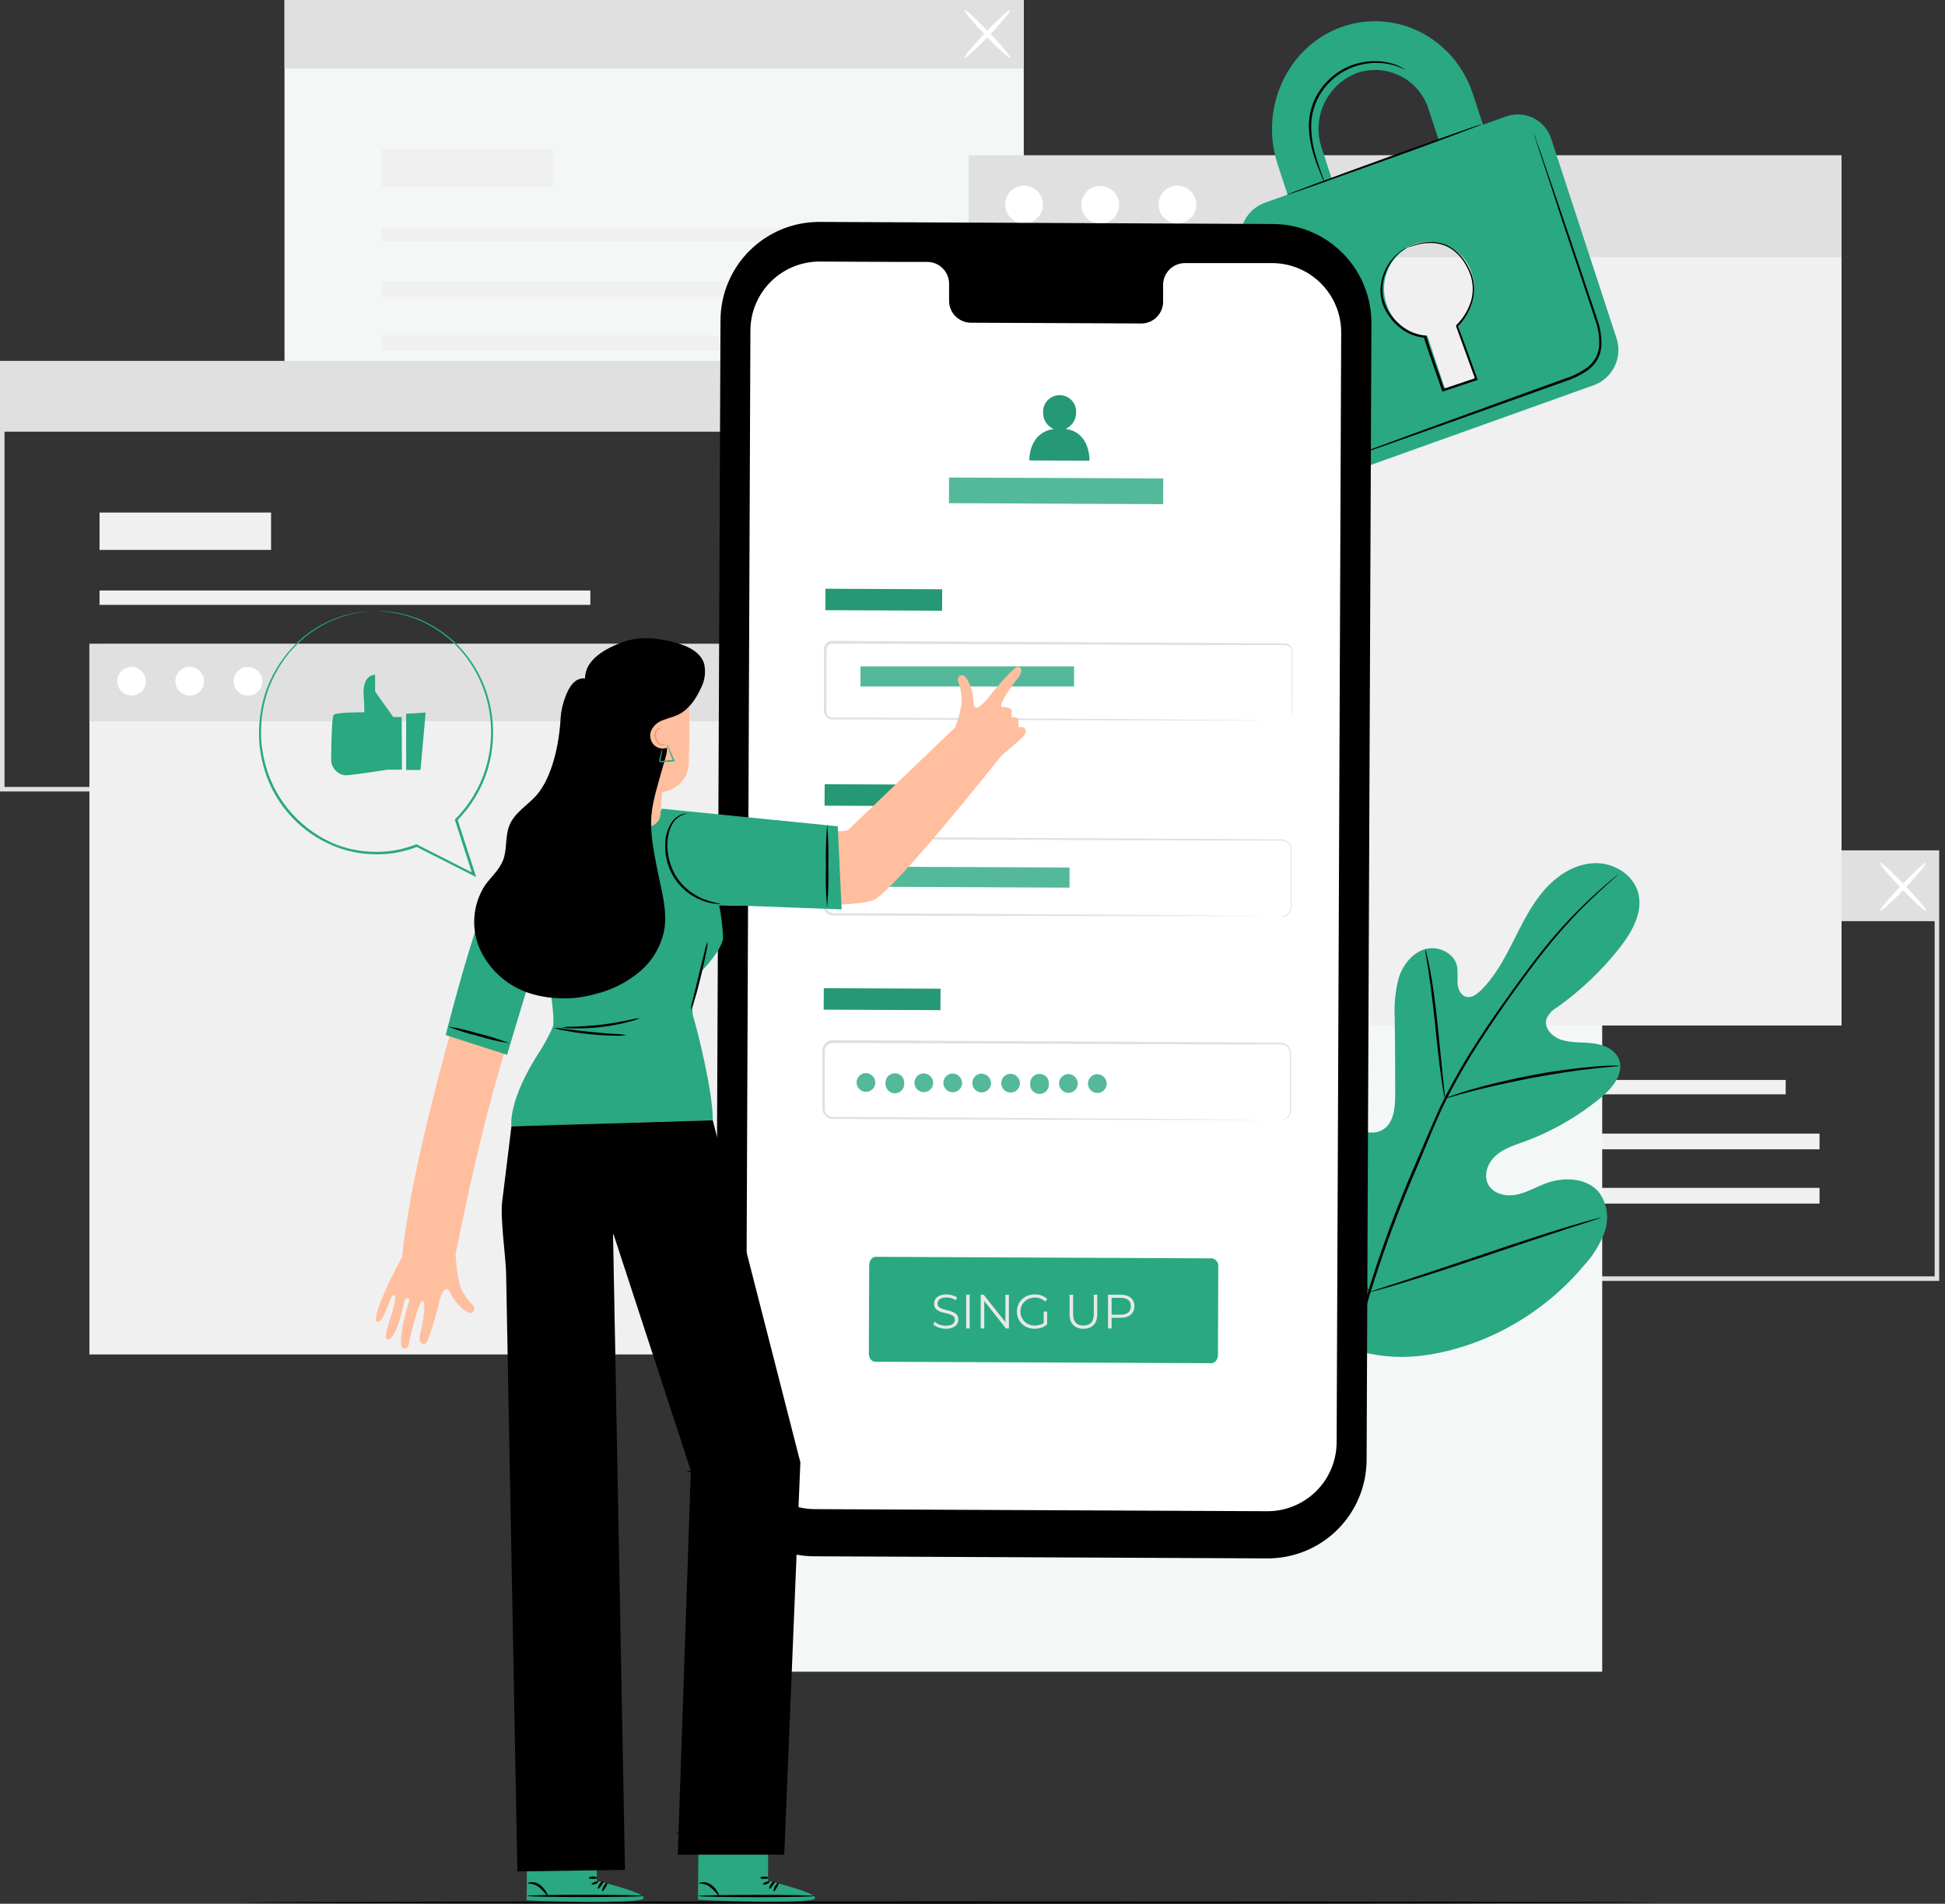 <svg width="328" height="321" viewBox="0 0 328 321" fill="none" xmlns="http://www.w3.org/2000/svg">
<rect x="0" y="0" width="328" height="321" fill="#333333" stroke="none"/>
<path d="M327.021 215.982H201.566V143.383H327.021V215.982ZM202.332 215.216H326.255V144.148H202.332V215.216Z" fill="#E0E0E0"/>
<path d="M301.138 182.094H218.367V184.52H301.138V182.094Z" fill="#F0F0F0"/>
<path d="M306.841 191.143H218.367V193.791H306.841V191.143Z" fill="#F0F0F0"/>
<path d="M306.841 200.297H218.367V202.945H306.841V200.297Z" fill="#F0F0F0"/>
<path d="M247.295 168.951H218.367V175.251H247.295V168.951Z" fill="#F0F0F0"/>
<path d="M326.638 143.766H201.973V155.325H326.638V143.766Z" fill="#E0E0E0"/>
<path d="M317.046 153.596C316.885 153.443 318.493 151.506 320.629 149.271C322.764 147.035 324.64 145.344 324.793 145.489C324.946 145.635 323.346 147.579 321.21 149.822C319.075 152.065 317.199 153.749 317.046 153.596Z" fill="white"/>
<path d="M324.809 153.595C324.655 153.748 322.788 152.064 320.644 149.821C318.501 147.578 316.901 145.641 317.062 145.488C317.223 145.335 319.083 147.019 321.226 149.27C323.369 151.52 324.954 153.442 324.809 153.595Z" fill="white"/>
<path d="M172.646 0H47.98V71.841H172.646V0Z" fill="#F3F8F7"/>
<path d="M147.154 38.336H64.383V40.763H147.154V38.336Z" fill="#F0F0F0"/>
<path d="M152.857 47.383H64.383V50.031H152.857V47.383Z" fill="#F0F0F0"/>
<path d="M152.857 56.539H64.383V59.188H152.857V56.539Z" fill="#F0F0F0"/>
<path d="M93.31 25.191H64.383V31.491H93.31V25.191Z" fill="#F0F0F0"/>
<path d="M172.646 0H47.98V11.559H172.646V0Z" fill="#E0E0E0"/>
<path d="M162.632 9.774C162.471 9.629 164.079 7.685 166.215 5.449C168.35 3.214 170.226 1.523 170.379 1.676C170.532 1.829 168.932 3.765 166.796 6.001C164.661 8.236 162.785 9.912 162.632 9.774Z" fill="white"/>
<path d="M170.379 9.775C170.226 9.928 168.358 8.244 166.215 6.001C164.071 3.758 162.471 1.829 162.632 1.676C162.793 1.523 164.653 3.207 166.796 5.45C168.94 7.692 170.54 9.629 170.379 9.775Z" fill="white"/>
<path d="M125.431 133.456H0V60.85H125.431V133.456ZM0.765 132.691H124.666V61.615H0.765V132.691Z" fill="#E0E0E0"/>
<path d="M99.556 99.566H16.785V101.993H99.556V99.566Z" fill="#F0F0F0"/>
<path d="M105.259 108.615H16.785V111.264H105.259V108.615Z" fill="#F0F0F0"/>
<path d="M105.259 117.77H16.785V120.418H105.259V117.77Z" fill="#F0F0F0"/>
<path d="M45.713 86.424H16.785V92.724H45.713V86.424Z" fill="#F0F0F0"/>
<path d="M125.049 61.23H0.383V72.789H125.049V61.23Z" fill="#E0E0E0"/>
<path d="M270.19 150.09H122.988V281.876H270.19V150.09Z" fill="#F3F8F7"/>
<path d="M130.39 108.576H15.078V228.383H130.39V108.576Z" fill="#F0F0F0"/>
<path d="M130.39 108.576H15.078V121.628H130.39V108.576Z" fill="#E0E0E0"/>
<path d="M24.601 114.968C24.58 115.441 24.421 115.898 24.142 116.281C23.864 116.664 23.479 116.958 23.036 117.124C22.593 117.291 22.11 117.324 21.648 117.219C21.186 117.114 20.765 116.876 20.438 116.533C20.11 116.191 19.89 115.76 19.805 115.294C19.72 114.828 19.774 114.347 19.959 113.912C20.145 113.476 20.455 113.104 20.85 112.843C21.245 112.581 21.708 112.442 22.182 112.441C22.837 112.457 23.459 112.732 23.913 113.205C24.366 113.679 24.613 114.312 24.601 114.968Z" fill="white"/>
<path d="M34.421 114.968C34.402 115.443 34.243 115.902 33.964 116.288C33.686 116.674 33.3 116.97 32.855 117.138C32.41 117.306 31.925 117.34 31.461 117.235C30.996 117.129 30.573 116.89 30.244 116.546C29.915 116.203 29.694 115.77 29.609 115.301C29.524 114.833 29.579 114.35 29.766 113.913C29.954 113.475 30.266 113.102 30.663 112.841C31.061 112.579 31.527 112.44 32.002 112.441C32.658 112.457 33.28 112.732 33.733 113.205C34.186 113.679 34.434 114.312 34.421 114.968Z" fill="white"/>
<path d="M44.246 114.968C44.226 115.443 44.067 115.902 43.789 116.288C43.51 116.674 43.124 116.97 42.679 117.138C42.234 117.306 41.749 117.34 41.285 117.235C40.821 117.129 40.398 116.89 40.069 116.546C39.739 116.203 39.519 115.77 39.434 115.301C39.349 114.833 39.403 114.35 39.59 113.913C39.778 113.475 40.09 113.102 40.487 112.841C40.885 112.579 41.351 112.44 41.827 112.441C42.482 112.457 43.104 112.732 43.557 113.205C44.011 113.679 44.258 114.312 44.246 114.968Z" fill="white"/>
<path d="M310.553 26.203H163.352V172.917H310.553V26.203Z" fill="#F0F0F0"/>
<path d="M310.553 26.203H163.352V43.388H310.553V26.203Z" fill="#E0E0E0"/>
<path d="M175.893 34.623C175.866 35.248 175.656 35.851 175.289 36.357C174.922 36.864 174.415 37.251 173.83 37.472C173.245 37.693 172.608 37.736 171.998 37.598C171.388 37.46 170.832 37.145 170.399 36.694C169.967 36.243 169.676 35.674 169.564 35.059C169.451 34.444 169.522 33.809 169.767 33.234C170.012 32.658 170.421 32.168 170.943 31.823C171.464 31.478 172.075 31.294 172.701 31.293C173.565 31.313 174.386 31.675 174.984 32.299C175.583 32.923 175.909 33.758 175.893 34.623Z" fill="white"/>
<path d="M187.888 32.373C188.312 32.834 188.592 33.409 188.691 34.028C188.791 34.646 188.706 35.281 188.448 35.851C188.19 36.422 187.769 36.904 187.239 37.238C186.708 37.571 186.092 37.741 185.465 37.726C184.839 37.712 184.231 37.513 183.717 37.155C183.202 36.798 182.805 36.296 182.573 35.714C182.342 35.132 182.287 34.495 182.415 33.881C182.544 33.268 182.85 32.706 183.295 32.266C183.919 31.672 184.753 31.35 185.614 31.37C186.475 31.39 187.292 31.751 187.888 32.373Z" fill="white"/>
<path d="M201.748 34.623C201.721 35.248 201.511 35.851 201.145 36.357C200.778 36.864 200.27 37.251 199.685 37.472C199.1 37.693 198.463 37.736 197.853 37.598C197.243 37.46 196.688 37.145 196.255 36.694C195.822 36.243 195.532 35.674 195.419 35.059C195.307 34.444 195.378 33.809 195.623 33.234C195.868 32.658 196.276 32.168 196.798 31.823C197.32 31.478 197.931 31.294 198.556 31.293C199.421 31.313 200.242 31.675 200.84 32.299C201.438 32.923 201.765 33.758 201.748 34.623Z" fill="white"/>
<path d="M278.756 320.801C278.756 320.908 225.602 321 160.054 321C94.506 321 41.328 320.908 41.328 320.801C41.328 320.693 94.475 320.602 160.054 320.602C225.632 320.602 278.756 320.701 278.756 320.801Z" fill="black"/>
<path d="M226.964 227.089C215.137 218.83 212.458 203.497 212.925 189.711C213.001 187.414 212.749 184.98 213.843 182.967C214.938 180.953 217.495 179.568 219.554 180.532C221.261 181.336 222.003 183.326 222.96 184.972C224.237 187.164 226.108 188.95 228.357 190.124C229.819 190.889 231.633 191.349 233.08 190.553C235.07 189.458 235.3 186.725 235.284 184.429C235.284 180.157 235.259 175.891 235.208 171.63C235.07 169.342 235.303 167.046 235.897 164.832C236.609 162.658 238.193 160.645 240.359 160.033C242.526 159.42 245.228 160.683 245.718 162.918C245.802 163.865 245.825 164.816 245.787 165.766C245.848 166.723 246.292 167.772 247.188 168.063C248.083 168.353 249.017 167.687 249.706 167.014C252.064 164.717 253.671 161.724 255.164 158.77C256.656 155.815 258.119 152.776 260.262 150.257C262.405 147.739 265.368 145.741 268.682 145.55C271.997 145.358 275.449 147.394 276.276 150.609C277.102 153.824 275.227 157.108 273.214 159.719C270.176 163.593 266.595 167.009 262.581 169.861C261.798 170.289 261.173 170.957 260.798 171.768C260.3 173.298 261.747 174.829 263.255 175.312C264.962 175.878 266.814 175.702 268.613 175.916C270.412 176.131 272.326 176.912 273.007 178.596C273.941 180.938 271.981 183.388 270.06 184.995C266.202 188.21 261.821 190.74 257.108 192.474C255.424 193.086 253.656 193.63 252.293 194.809C250.931 195.988 250.119 198.047 250.938 199.662C251.757 201.277 253.863 201.79 255.631 201.461C257.399 201.132 258.968 200.182 260.652 199.547C263.798 198.361 267.855 198.575 269.838 201.292C270.452 202.228 270.841 203.294 270.974 204.406C271.107 205.518 270.98 206.645 270.604 207.7C269.837 209.798 268.658 211.722 267.136 213.356C262.122 219.347 255.608 223.898 248.259 226.546C240.964 229.072 234.205 229.761 226.956 227.105" fill="#29A882"/>
<path d="M272.908 147.439C272.908 147.439 272.839 147.516 272.686 147.654L272.005 148.259C271.408 148.794 270.528 149.575 269.418 150.609C266.271 153.531 263.349 156.686 260.676 160.047C258.969 162.167 257.201 164.571 255.318 167.181C253.435 169.792 251.49 172.609 249.561 175.602C247.505 178.758 245.621 182.024 243.92 185.385C243.032 187.138 242.251 188.967 241.447 190.835L239.074 196.538C235.946 203.721 233.222 211.074 230.914 218.561C229.055 224.687 227.774 230.974 227.087 237.338C226.642 241.634 226.57 245.96 226.872 250.267C226.995 251.798 227.11 252.97 227.217 253.766C227.263 254.149 227.293 254.455 227.324 254.677V254.991C227.291 254.891 227.268 254.788 227.255 254.684C227.217 254.462 227.171 254.164 227.11 253.781C226.972 253.016 226.827 251.806 226.689 250.275C226.319 245.959 226.345 241.619 226.765 237.308C227.41 230.916 228.663 224.6 230.508 218.446C232.797 210.938 235.514 203.567 238.646 196.369L241.08 190.69C241.883 188.829 242.672 186.985 243.568 185.224C245.281 181.853 247.18 178.579 249.255 175.418C251.215 172.356 253.19 169.585 255.05 166.998C256.91 164.41 258.709 161.991 260.408 159.879C263.108 156.526 266.069 153.393 269.265 150.509C270.398 149.491 271.301 148.725 271.913 148.213L272.625 147.638C272.712 147.562 272.807 147.496 272.908 147.439Z" fill="black"/>
<path d="M243.666 185.21C243.558 184.895 243.483 184.569 243.444 184.238C243.321 183.603 243.183 182.707 243.023 181.543C242.693 179.247 242.357 176.101 241.997 172.618C241.637 169.135 241.231 165.981 240.895 163.708C240.719 162.575 240.565 161.664 240.458 161.028C240.375 160.703 240.331 160.369 240.328 160.033C240.46 160.34 240.555 160.661 240.611 160.99C240.78 161.618 240.971 162.521 241.185 163.662C241.622 165.958 242.05 169.081 242.41 172.572C242.77 176.063 243.076 179.124 243.313 181.505C243.428 182.577 243.528 183.488 243.604 184.215C243.664 184.543 243.684 184.877 243.666 185.21Z" fill="black"/>
<path d="M273.122 179.714C272.749 179.795 272.37 179.841 271.989 179.852C271.223 179.921 270.136 180.012 268.789 180.166C266.095 180.456 262.39 180.992 258.325 181.758C254.26 182.523 250.609 183.388 247.984 184.054C246.675 184.391 245.618 184.697 244.922 184.904C244.55 185.036 244.165 185.128 243.773 185.18C244.127 185.002 244.496 184.856 244.876 184.743C245.595 184.491 246.636 184.138 247.938 183.763C250.548 182.998 254.199 182.087 258.279 181.306C261.735 180.645 265.223 180.16 268.728 179.852C270.083 179.737 271.178 179.691 271.943 179.676C272.336 179.649 272.731 179.662 273.122 179.714Z" fill="black"/>
<path d="M230.882 217.912C230.801 217.801 230.734 217.68 230.683 217.552L230.178 216.488C229.742 215.562 229.152 214.191 228.448 212.515C227.024 209.147 225.21 204.431 223.281 199.195C221.352 193.96 219.576 189.244 218.229 185.838C217.571 184.184 217.027 182.829 216.621 181.819L216.193 180.724C216.133 180.598 216.092 180.464 216.07 180.326C216.152 180.437 216.219 180.558 216.269 180.686L216.775 181.75C217.203 182.676 217.8 184.046 218.505 185.723C219.928 189.091 221.742 193.806 223.672 199.042C225.601 204.278 227.376 208.994 228.724 212.4C229.382 214.054 229.925 215.408 230.324 216.419C230.5 216.855 230.645 217.184 230.76 217.514C230.819 217.64 230.86 217.774 230.882 217.912Z" fill="black"/>
<path d="M269.983 205.303C269.861 205.373 269.729 205.427 269.593 205.463L268.46 205.846L264.273 207.201C260.736 208.349 255.853 209.988 250.494 211.794C245.136 213.601 240.229 215.208 236.67 216.28C234.894 216.823 233.447 217.237 232.444 217.512L231.288 217.811C231.154 217.853 231.015 217.882 230.875 217.895C230.998 217.825 231.129 217.771 231.265 217.734L232.398 217.352L236.585 215.997C240.122 214.848 245.006 213.21 250.364 211.404C255.722 209.597 260.621 207.99 264.181 206.918C265.964 206.374 267.404 205.961 268.414 205.685L269.57 205.387C269.704 205.344 269.843 205.316 269.983 205.303Z" fill="black"/>
<path d="M254.031 19.619L250.088 21.028L248.397 15.876C245.289 6.376 235.383 1.332 226.282 4.539C217.18 7.747 212.335 18.165 215.443 27.665L217.134 32.816L213.177 34.232C211.668 34.818 210.442 35.962 209.755 37.428C209.068 38.893 208.972 40.567 209.487 42.102L220.457 75.622C220.684 76.382 221.062 77.088 221.568 77.699C222.074 78.309 222.698 78.812 223.402 79.177C224.106 79.542 224.876 79.761 225.667 79.823C226.457 79.884 227.252 79.786 228.004 79.534L268.858 64.921C270.387 64.337 271.63 63.182 272.325 61.7C273.02 60.218 273.114 58.525 272.586 56.975L261.609 23.454C261.375 22.697 260.991 21.994 260.48 21.388C259.969 20.782 259.341 20.286 258.634 19.928C257.927 19.57 257.155 19.358 256.364 19.305C255.573 19.252 254.779 19.359 254.031 19.619ZM222.891 24.978C222.053 22.508 222.203 19.809 223.311 17.448C224.418 15.086 226.396 13.244 228.831 12.309C230.033 11.898 231.306 11.732 232.573 11.824C233.841 11.915 235.077 12.261 236.208 12.84C237.339 13.419 238.341 14.221 239.156 15.196C239.97 16.172 240.58 17.301 240.949 18.517L242.633 23.669L224.575 30.129L222.891 24.978ZM245.855 54.725L248.657 63.283C248.708 63.454 248.692 63.639 248.61 63.799C248.529 63.959 248.39 64.081 248.221 64.14L244.294 65.541C244.137 65.584 243.97 65.565 243.828 65.488C243.685 65.411 243.578 65.282 243.528 65.127L240.704 56.608C239.146 56.523 237.652 55.964 236.42 55.007C235.189 54.049 234.28 52.738 233.814 51.249C233.149 49.281 233.27 47.132 234.153 45.251C235.036 43.37 236.613 41.904 238.553 41.16C239.51 40.833 240.524 40.702 241.534 40.775C242.543 40.848 243.527 41.123 244.428 41.584C245.329 42.046 246.128 42.684 246.776 43.461C247.425 44.237 247.911 45.137 248.205 46.105C248.698 47.617 248.738 49.24 248.322 50.776C247.906 52.311 247.052 53.691 245.863 54.748L245.855 54.725Z" fill="#29A882"/>
<path d="M249.911 20.936C249.911 21.044 242.601 23.792 233.507 27.06C224.413 30.329 216.995 32.955 216.957 32.878C216.919 32.801 224.267 30.03 233.369 26.754C242.471 23.478 249.873 20.837 249.911 20.936Z" fill="black"/>
<path d="M258.593 22.344C258.627 22.41 258.655 22.479 258.677 22.55C258.738 22.703 258.807 22.903 258.899 23.148C259.098 23.706 259.374 24.48 259.718 25.444L262.657 34.002C263.882 37.631 265.344 41.933 266.967 46.709C267.733 49.105 268.636 51.601 269.478 54.226C269.929 55.579 270.123 57.005 270.052 58.429C269.987 59.17 269.776 59.89 269.432 60.549C269.064 61.206 268.573 61.786 267.985 62.256C266.803 63.12 265.49 63.789 264.097 64.239L260.154 65.655L252.691 68.327L240.053 72.828L231.518 75.828L229.221 76.594L228.609 76.793C228.544 76.822 228.474 76.84 228.402 76.847C228.402 76.847 228.464 76.847 228.594 76.755L229.191 76.517L231.487 75.652L239.976 72.529L252.591 67.936L260.04 65.242L263.982 63.818C265.335 63.386 266.61 62.737 267.756 61.897C268.302 61.46 268.76 60.922 269.103 60.312C269.427 59.703 269.622 59.033 269.677 58.345C269.747 56.972 269.56 55.599 269.126 54.295C268.299 51.693 267.426 49.174 266.638 46.778C265.046 41.994 263.576 37.676 262.413 34.048C261.249 30.42 260.269 27.503 259.596 25.452C259.274 24.449 259.029 23.668 258.83 23.102L258.646 22.489C258.623 22.443 258.605 22.394 258.593 22.344Z" fill="black"/>
<path d="M237.036 11.789C237.036 11.789 236.63 11.59 235.88 11.283C234.81 10.873 233.68 10.645 232.535 10.61C230.837 10.552 229.149 10.871 227.59 11.544C225.694 12.382 224.073 13.738 222.913 15.455C221.745 17.168 221.118 19.192 221.114 21.265C221.13 22.965 221.387 24.653 221.879 26.279C222.277 27.672 222.691 28.782 222.966 29.556C223.129 29.948 223.262 30.353 223.364 30.765C223.147 30.398 222.965 30.011 222.821 29.609C222.507 28.844 222.055 27.757 221.611 26.356C221.066 24.712 220.77 22.997 220.731 21.265C220.711 19.114 221.352 17.008 222.568 15.233C223.769 13.453 225.456 12.055 227.429 11.207C229.036 10.53 230.778 10.232 232.519 10.334C233.689 10.394 234.838 10.666 235.91 11.138C236.197 11.27 236.473 11.424 236.737 11.597C236.846 11.645 236.947 11.71 237.036 11.789Z" fill="black"/>
<path d="M237.388 41.742C237.51 41.668 237.638 41.604 237.771 41.551C238.154 41.378 238.551 41.237 238.957 41.13C239.602 40.939 240.268 40.826 240.94 40.793C241.854 40.744 242.768 40.882 243.627 41.199C245.586 41.888 247.385 43.886 248.273 46.557C248.699 47.991 248.699 49.517 248.273 50.951C247.801 52.507 246.955 53.924 245.808 55.077L245.854 54.87C246.872 57.664 247.982 60.696 249.131 63.857L249.199 64.048L249.008 64.117L247.255 64.699L243.428 65.978L243.236 66.039L243.175 65.847C242.126 62.678 240.978 59.723 240.113 56.822L240.282 56.952C238.785 56.828 237.358 56.266 236.179 55.337C235.111 54.515 234.236 53.47 233.614 52.275C233.053 51.215 232.774 50.029 232.803 48.831C232.838 47.605 233.144 46.403 233.699 45.31C234.253 44.217 235.043 43.26 236.01 42.508C236.409 42.184 236.855 41.926 237.334 41.742C236.902 41.999 236.483 42.277 236.079 42.577C235.016 43.476 234.202 44.633 233.714 45.937C233.295 46.92 233.099 47.984 233.14 49.052C233.181 50.12 233.458 51.166 233.951 52.114C234.563 53.264 235.417 54.267 236.454 55.054C237.58 55.937 238.94 56.47 240.366 56.585H240.496L240.534 56.7C241.376 59.547 242.532 62.525 243.596 65.71L243.343 65.587L247.171 64.309L248.916 63.719L248.794 63.98C247.653 60.818 246.551 57.779 245.54 54.985V54.87L245.632 54.778C246.745 53.673 247.575 52.315 248.051 50.821C248.457 49.449 248.457 47.99 248.051 46.618C247.217 44.046 245.494 42.094 243.627 41.405C242.8 41.087 241.917 40.938 241.032 40.969C240.371 40.984 239.713 41.074 239.072 41.237C237.932 41.52 237.396 41.78 237.388 41.742Z" fill="black"/>
<path d="M213.728 262.77L137.264 262.418C132.848 262.394 128.623 260.618 125.516 257.48C122.408 254.343 120.673 250.1 120.692 245.685L121.503 53.999C121.512 51.811 121.952 49.646 122.798 47.629C123.644 45.611 124.879 43.78 126.433 42.24C127.988 40.701 129.83 39.482 131.855 38.655C133.88 37.827 136.049 37.407 138.236 37.418L214.692 37.77C219.108 37.793 223.334 39.567 226.443 42.703C229.552 45.839 231.289 50.08 231.272 54.496L230.461 246.175C230.452 248.363 230.012 250.528 229.166 252.547C228.32 254.565 227.085 256.397 225.531 257.938C223.978 259.479 222.136 260.699 220.11 261.528C218.085 262.357 215.916 262.779 213.728 262.77Z" fill="black"/>
<path d="M214.577 44.362H199.757C199.274 44.371 198.797 44.475 198.353 44.669C197.91 44.862 197.509 45.141 197.174 45.489C196.838 45.837 196.574 46.248 196.398 46.699C196.221 47.149 196.135 47.629 196.144 48.113V50.8C196.153 51.283 196.067 51.763 195.89 52.213C195.713 52.663 195.45 53.073 195.114 53.421C194.779 53.769 194.378 54.047 193.934 54.239C193.491 54.432 193.014 54.535 192.531 54.543L163.642 54.413C162.665 54.387 161.738 53.974 161.064 53.265C160.391 52.556 160.027 51.609 160.052 50.631V47.944C160.077 46.968 159.713 46.022 159.042 45.314C158.37 44.605 157.445 44.191 156.469 44.163H151.256L138.282 44.102C135.196 44.083 132.228 45.289 130.028 47.454C127.829 49.619 126.577 52.567 126.547 55.653L125.781 242.754C125.774 244.285 126.069 245.802 126.648 247.219C127.228 248.636 128.08 249.926 129.158 251.013C130.236 252.101 131.517 252.965 132.929 253.558C134.34 254.15 135.855 254.459 137.386 254.466L213.689 254.818C215.221 254.825 216.739 254.53 218.157 253.95C219.575 253.37 220.865 252.517 221.954 251.439C223.042 250.36 223.907 249.078 224.5 247.666C225.093 246.253 225.401 244.737 225.408 243.205L226.174 56.105C226.192 53.01 224.981 50.035 222.806 47.833C220.632 45.631 217.672 44.382 214.577 44.362Z" fill="white"/>
<path d="M204.313 229.855L147.576 229.61C146.987 229.61 146.512 228.967 146.52 228.187L146.581 213.344C146.581 212.578 147.063 211.92 147.653 211.92L204.39 212.18C204.716 212.237 205.009 212.417 205.205 212.684C205.402 212.95 205.488 213.283 205.446 213.612L205.393 228.439C205.393 229.228 204.903 229.863 204.313 229.855Z" fill="#29A882"/>
<path d="M159.496 224.049C159.073 224.049 158.667 223.981 158.277 223.846C157.892 223.705 157.594 223.526 157.382 223.309L157.618 222.845C157.819 223.041 158.087 223.206 158.423 223.341C158.764 223.471 159.122 223.537 159.496 223.537C159.854 223.537 160.144 223.493 160.366 223.406C160.594 223.314 160.759 223.192 160.862 223.041C160.971 222.889 161.025 222.721 161.025 222.536C161.025 222.314 160.96 222.135 160.83 222C160.705 221.864 160.54 221.758 160.334 221.683C160.128 221.601 159.9 221.531 159.651 221.471C159.401 221.412 159.152 221.349 158.903 221.284C158.653 221.214 158.423 221.122 158.212 221.008C158.006 220.894 157.838 220.745 157.707 220.56C157.583 220.371 157.52 220.124 157.52 219.821C157.52 219.539 157.594 219.281 157.74 219.048C157.892 218.81 158.122 218.62 158.431 218.479C158.74 218.332 159.136 218.259 159.618 218.259C159.938 218.259 160.255 218.305 160.57 218.398C160.884 218.484 161.155 218.606 161.383 218.763L161.179 219.243C160.936 219.081 160.675 218.961 160.399 218.885C160.128 218.81 159.865 218.772 159.61 218.772C159.269 218.772 158.987 218.818 158.764 218.91C158.542 219.002 158.377 219.127 158.268 219.284C158.165 219.436 158.114 219.609 158.114 219.804C158.114 220.027 158.176 220.205 158.301 220.341C158.431 220.476 158.599 220.582 158.805 220.658C159.017 220.734 159.247 220.802 159.496 220.861C159.746 220.921 159.992 220.986 160.236 221.056C160.486 221.127 160.713 221.219 160.919 221.333C161.131 221.441 161.299 221.588 161.423 221.772C161.554 221.956 161.619 222.198 161.619 222.496C161.619 222.772 161.543 223.03 161.391 223.268C161.239 223.501 161.006 223.691 160.692 223.837C160.383 223.978 159.984 224.049 159.496 224.049ZM162.93 224V218.308H163.531V224H162.93ZM165.383 224V218.308H165.879L169.807 223.252H169.547V218.308H170.14V224H169.644L165.725 219.056H165.985V224H165.383ZM174.494 224.049C174.061 224.049 173.659 223.978 173.291 223.837C172.928 223.691 172.61 223.488 172.339 223.228C172.074 222.967 171.865 222.661 171.713 222.309C171.567 221.956 171.494 221.571 171.494 221.154C171.494 220.737 171.567 220.352 171.713 219.999C171.865 219.647 172.077 219.341 172.348 219.081C172.619 218.82 172.936 218.62 173.299 218.479C173.668 218.332 174.069 218.259 174.502 218.259C174.936 218.259 175.332 218.327 175.69 218.463C176.053 218.598 176.362 218.804 176.616 219.081L176.242 219.463C176.004 219.224 175.741 219.053 175.454 218.95C175.166 218.847 174.857 218.796 174.527 218.796C174.174 218.796 173.849 218.856 173.551 218.975C173.258 219.089 173.001 219.254 172.779 219.471C172.562 219.682 172.391 219.932 172.266 220.219C172.147 220.501 172.087 220.813 172.087 221.154C172.087 221.49 172.147 221.802 172.266 222.089C172.391 222.376 172.562 222.629 172.779 222.845C173.001 223.057 173.258 223.222 173.551 223.341C173.849 223.455 174.172 223.512 174.519 223.512C174.844 223.512 175.15 223.463 175.437 223.366C175.73 223.268 175.998 223.103 176.242 222.87L176.584 223.325C176.313 223.564 175.996 223.745 175.633 223.87C175.269 223.989 174.89 224.049 174.494 224.049ZM176.007 223.252V221.154H176.584V223.325L176.007 223.252ZM182.708 224.049C181.982 224.049 181.41 223.84 180.992 223.423C180.575 223.005 180.366 222.387 180.366 221.569V218.308H180.968V221.544C180.968 222.217 181.12 222.713 181.423 223.032C181.727 223.352 182.155 223.512 182.708 223.512C183.266 223.512 183.697 223.352 184.001 223.032C184.305 222.713 184.456 222.217 184.456 221.544V218.308H185.042V221.569C185.042 222.387 184.833 223.005 184.416 223.423C184.004 223.84 183.434 224.049 182.708 224.049ZM186.855 224V218.308H188.985C189.468 218.308 189.883 218.387 190.229 218.544C190.576 218.696 190.842 218.918 191.026 219.211C191.216 219.498 191.311 219.848 191.311 220.26C191.311 220.661 191.216 221.008 191.026 221.3C190.842 221.588 190.576 221.81 190.229 221.967C189.883 222.124 189.468 222.203 188.985 222.203H187.188L187.457 221.918V224H186.855ZM187.457 221.967L187.188 221.674H188.969C189.538 221.674 189.969 221.552 190.262 221.309C190.56 221.059 190.709 220.71 190.709 220.26C190.709 219.804 190.56 219.452 190.262 219.203C189.969 218.953 189.538 218.829 188.969 218.829H187.188L187.457 218.544V221.967Z" fill="#E8E8E3"/>
<path d="M158.891 99.361L139.203 99.272L139.187 102.885L158.875 102.974L158.891 99.361Z" fill="#29A882"/>
<path opacity="0.1" d="M158.891 99.361L139.203 99.272L139.187 102.885L158.875 102.974L158.891 99.361Z" fill="black"/>
<path d="M216.606 121.545C216.761 121.529 216.913 121.493 217.058 121.437C217.27 121.355 217.454 121.214 217.589 121.031C217.725 120.848 217.806 120.631 217.823 120.404C217.823 119.187 217.823 117.411 217.823 115.13C217.823 113.989 217.823 112.711 217.823 111.302C217.823 110.958 217.823 110.598 217.823 110.238C217.873 109.889 217.797 109.534 217.609 109.236C217.504 109.093 217.366 108.976 217.208 108.895C217.05 108.814 216.876 108.771 216.698 108.769H215.504H204.443L140.418 108.531C140.254 108.529 140.092 108.565 139.946 108.639C139.799 108.712 139.672 108.82 139.576 108.952C139.391 109.252 139.321 109.608 139.377 109.955C139.377 110.721 139.377 111.486 139.377 112.252C139.377 113.783 139.377 115.314 139.377 116.845C139.377 117.61 139.377 118.376 139.377 119.141C139.345 119.498 139.345 119.856 139.377 120.213C139.417 120.366 139.492 120.507 139.596 120.627C139.699 120.746 139.829 120.84 139.974 120.902C140.125 120.962 140.287 120.99 140.449 120.986H144.345L161.346 121.078L190.128 121.254L209.533 121.407L214.807 121.468H216.178C216.491 121.468 216.644 121.468 216.644 121.468H216.178H214.807H209.533H190.128L161.346 121.376L144.345 121.307H140.449C140.234 121.316 140.021 121.28 139.821 121.2C139.62 121.114 139.44 120.983 139.297 120.817C139.154 120.652 139.05 120.455 138.994 120.243C138.95 120.042 138.935 119.836 138.948 119.631V119.064C138.948 118.299 138.948 117.533 138.948 116.768C138.948 115.237 138.948 113.706 138.948 112.175C138.948 111.41 138.948 110.644 138.948 109.879C138.934 109.675 138.934 109.47 138.948 109.266C138.977 109.041 139.064 108.827 139.201 108.646C139.333 108.461 139.508 108.311 139.71 108.209C139.913 108.106 140.137 108.054 140.365 108.057L204.389 108.409L215.45 108.485H216.644C216.855 108.486 217.062 108.536 217.249 108.634C217.435 108.731 217.596 108.872 217.716 109.044C217.932 109.377 218.019 109.777 217.961 110.169C217.961 110.529 217.961 110.889 217.961 111.234C217.961 112.627 217.961 113.905 217.961 115.061C217.961 117.357 217.907 119.118 217.892 120.343C217.873 120.578 217.788 120.804 217.645 120.992C217.503 121.181 217.31 121.324 217.088 121.407C216.944 121.497 216.777 121.544 216.606 121.545Z" fill="#E0E0E0"/>
<path d="M181.125 112.375H145.117V115.751H181.125V112.375Z" fill="#29A882"/>
<path opacity="0.2" d="M181.125 112.375H145.117V115.751H181.125V112.375Z" fill="white"/>
<path d="M158.758 132.322L139.07 132.232L139.054 135.845L158.742 135.935L158.758 132.322Z" fill="#29A882"/>
<path opacity="0.1" d="M158.758 132.322L139.07 132.232L139.054 135.845L158.742 135.935L158.758 132.322Z" fill="black"/>
<path d="M216.11 154.507C216.265 154.488 216.418 154.46 216.569 154.423C216.783 154.355 216.98 154.242 217.146 154.091C217.313 153.941 217.445 153.756 217.534 153.55C217.654 153.241 217.702 152.909 217.672 152.578C217.672 152.211 217.672 151.813 217.672 151.369C217.672 150.481 217.672 149.47 217.672 148.307V143.446C217.708 143.094 217.63 142.74 217.45 142.435C217.261 142.123 216.964 141.892 216.615 141.785C216.234 141.717 215.846 141.696 215.459 141.724H204.444L140.642 141.486C140.298 141.487 139.967 141.612 139.71 141.839C139.452 142.066 139.285 142.378 139.241 142.719C139.241 143.446 139.241 144.25 139.241 145.015C139.241 146.546 139.241 148.077 139.241 149.608C139.241 150.374 139.241 151.139 139.241 151.905C139.212 152.262 139.228 152.622 139.287 152.976C139.382 153.287 139.579 153.556 139.845 153.742C140.128 153.921 140.46 154.007 140.795 153.987H141.859H144.071L161.011 154.071L189.693 154.247L209.029 154.4L214.288 154.461H209.029H189.693L160.996 154.431L144.056 154.369H140.726C140.312 154.394 139.901 154.284 139.555 154.056C139.206 153.814 138.952 153.46 138.835 153.053C138.766 152.664 138.746 152.268 138.774 151.874C138.774 151.108 138.774 150.343 138.774 149.577C138.774 148.046 138.774 146.516 138.774 144.985C138.774 144.219 138.774 143.454 138.774 142.688C138.83 142.25 139.043 141.848 139.374 141.556C139.705 141.265 140.131 141.104 140.573 141.104L204.375 141.456L215.39 141.54C215.801 141.515 216.212 141.543 216.615 141.624C217.013 141.754 217.348 142.027 217.557 142.39C217.755 142.727 217.841 143.118 217.802 143.507C217.802 143.867 217.802 144.219 217.802 144.571C217.802 145.957 217.802 147.227 217.802 148.399C217.802 149.57 217.802 150.557 217.802 151.461C217.802 151.897 217.802 152.303 217.802 152.678C217.83 153.02 217.774 153.364 217.641 153.68C217.542 153.892 217.398 154.079 217.22 154.23C217.041 154.38 216.832 154.491 216.608 154.553C216.44 154.567 216.272 154.551 216.11 154.507Z" fill="#E0E0E0"/>
<path d="M158.61 166.714L138.922 166.625L138.905 170.238L158.593 170.327L158.61 166.714Z" fill="#29A882"/>
<path opacity="0.1" d="M158.61 166.714L138.922 166.625L138.905 170.238L158.593 170.327L158.61 166.714Z" fill="black"/>
<path d="M215.955 188.886C216.11 188.868 216.263 188.84 216.414 188.802C216.627 188.734 216.823 188.622 216.99 188.473C217.156 188.324 217.289 188.141 217.379 187.937C217.499 187.628 217.546 187.295 217.517 186.965C217.517 186.59 217.517 186.199 217.517 185.748C217.517 184.867 217.517 183.849 217.517 182.686V177.825C217.553 177.473 217.475 177.118 217.295 176.814C217.101 176.508 216.806 176.28 216.46 176.171C216.079 176.101 215.691 176.077 215.305 176.102H204.289L140.487 175.865C140.144 175.866 139.812 175.991 139.555 176.218C139.297 176.445 139.13 176.757 139.086 177.097C139.086 177.863 139.086 178.628 139.086 179.394C139.086 180.925 139.086 182.456 139.086 183.987C139.086 184.752 139.086 185.518 139.086 186.283C139.057 186.639 139.073 186.996 139.132 187.347C139.224 187.66 139.421 187.93 139.691 188.113C139.972 188.296 140.305 188.382 140.64 188.358H143.97L160.91 188.45L189.592 188.626L208.928 188.779L214.187 188.84H208.928H189.592L160.91 188.756L143.97 188.687H140.64C140.225 188.715 139.814 188.605 139.469 188.373C139.12 188.132 138.866 187.778 138.749 187.37C138.68 186.981 138.66 186.585 138.688 186.192C138.688 185.426 138.688 184.661 138.688 183.895C138.688 182.364 138.688 180.833 138.688 179.302C138.688 178.537 138.688 177.771 138.688 176.967C138.742 176.53 138.954 176.128 139.284 175.836C139.614 175.544 140.039 175.383 140.479 175.383L204.282 175.735L215.297 175.819C215.707 175.794 216.119 175.822 216.522 175.903C216.919 176.033 217.255 176.306 217.463 176.669C217.661 177.006 217.747 177.397 217.708 177.786C217.708 178.146 217.708 178.506 217.708 178.85C217.708 180.236 217.708 181.507 217.708 182.678C217.708 183.849 217.708 184.837 217.708 185.74C217.708 186.176 217.708 186.582 217.708 186.957C217.738 187.299 217.682 187.644 217.547 187.96C217.448 188.171 217.304 188.358 217.126 188.509C216.948 188.659 216.739 188.77 216.514 188.832C216.335 188.894 216.143 188.912 215.955 188.886Z" fill="#E0E0E0"/>
<path d="M180.359 146.29L144.352 146.127L144.336 149.503L180.344 149.666L180.359 146.29Z" fill="#29A882"/>
<path opacity="0.2" d="M180.359 146.29L144.352 146.127L144.336 149.503L180.344 149.666L180.359 146.29Z" fill="white"/>
<path d="M147.607 182.64C147.584 182.947 147.472 183.242 147.283 183.487C147.095 183.731 146.839 183.915 146.547 184.015C146.255 184.116 145.94 184.128 145.641 184.051C145.342 183.974 145.072 183.811 144.865 183.582C144.658 183.353 144.522 183.069 144.475 182.763C144.428 182.458 144.472 182.146 144.601 181.866C144.73 181.585 144.939 181.349 145.201 181.185C145.463 181.022 145.767 180.94 146.076 180.948C146.502 180.972 146.902 181.163 147.189 181.479C147.475 181.796 147.625 182.213 147.607 182.64Z" fill="#29A882"/>
<path d="M152.482 182.661C152.497 182.877 152.468 183.094 152.395 183.298C152.323 183.502 152.21 183.688 152.062 183.847C151.915 184.005 151.736 184.131 151.538 184.217C151.339 184.304 151.125 184.348 150.909 184.348C150.693 184.348 150.479 184.304 150.28 184.217C150.082 184.131 149.903 184.005 149.756 183.847C149.608 183.688 149.495 183.502 149.423 183.298C149.35 183.094 149.321 182.877 149.336 182.661C149.321 182.446 149.35 182.229 149.423 182.025C149.495 181.821 149.608 181.634 149.756 181.476C149.903 181.318 150.082 181.192 150.28 181.105C150.479 181.019 150.693 180.975 150.909 180.975C151.125 180.975 151.339 181.019 151.538 181.105C151.736 181.192 151.915 181.318 152.062 181.476C152.21 181.634 152.323 181.821 152.395 182.025C152.468 182.229 152.497 182.446 152.482 182.661Z" fill="#29A882"/>
<path d="M157.364 182.684C157.342 182.992 157.229 183.287 157.041 183.531C156.852 183.776 156.596 183.96 156.304 184.06C156.012 184.161 155.697 184.173 155.398 184.096C155.1 184.019 154.83 183.856 154.623 183.627C154.415 183.398 154.28 183.114 154.233 182.808C154.186 182.503 154.23 182.191 154.359 181.911C154.488 181.63 154.696 181.393 154.958 181.23C155.221 181.067 155.525 180.985 155.833 180.993C156.259 181.018 156.658 181.21 156.944 181.526C157.23 181.842 157.381 182.258 157.364 182.684Z" fill="#29A882"/>
<path d="M162.243 182.708C162.221 183.016 162.108 183.31 161.92 183.555C161.731 183.799 161.475 183.983 161.183 184.084C160.891 184.184 160.576 184.197 160.277 184.12C159.978 184.043 159.709 183.88 159.501 183.651C159.294 183.422 159.159 183.137 159.112 182.832C159.065 182.527 159.109 182.214 159.238 181.934C159.367 181.653 159.575 181.417 159.837 181.254C160.099 181.091 160.404 181.008 160.712 181.016C161.138 181.042 161.537 181.233 161.823 181.55C162.109 181.866 162.26 182.282 162.243 182.708Z" fill="#29A882"/>
<path d="M167.119 182.724C167.098 183.032 166.986 183.327 166.799 183.573C166.611 183.819 166.356 184.004 166.064 184.105C165.772 184.207 165.456 184.22 165.157 184.144C164.857 184.068 164.587 183.905 164.379 183.677C164.171 183.448 164.035 183.163 163.987 182.858C163.94 182.552 163.983 182.24 164.112 181.959C164.241 181.678 164.45 181.441 164.712 181.277C164.974 181.114 165.279 181.031 165.588 181.04C166.012 181.065 166.41 181.256 166.696 181.57C166.982 181.885 167.134 182.299 167.119 182.724Z" fill="#29A882"/>
<path d="M172.002 182.747C171.981 183.053 171.871 183.347 171.685 183.592C171.499 183.837 171.246 184.023 170.956 184.126C170.666 184.228 170.353 184.244 170.054 184.171C169.755 184.098 169.484 183.939 169.275 183.714C169.065 183.489 168.926 183.208 168.874 182.905C168.822 182.602 168.86 182.29 168.983 182.009C169.106 181.727 169.309 181.487 169.566 181.319C169.824 181.151 170.125 181.062 170.432 181.063C170.864 181.078 171.271 181.265 171.565 181.58C171.859 181.896 172.016 182.315 172.002 182.747Z" fill="#29A882"/>
<path d="M176.876 182.769C176.892 182.985 176.862 183.201 176.79 183.405C176.718 183.609 176.604 183.796 176.457 183.954C176.309 184.112 176.131 184.238 175.932 184.325C175.734 184.411 175.52 184.455 175.303 184.455C175.087 184.455 174.873 184.411 174.675 184.325C174.476 184.238 174.298 184.112 174.15 183.954C174.003 183.796 173.889 183.609 173.817 183.405C173.745 183.201 173.715 182.985 173.73 182.769C173.715 182.553 173.745 182.336 173.817 182.132C173.889 181.928 174.003 181.742 174.15 181.583C174.298 181.425 174.476 181.299 174.675 181.213C174.873 181.127 175.087 181.082 175.303 181.082C175.52 181.082 175.734 181.127 175.932 181.213C176.131 181.299 176.309 181.425 176.457 181.583C176.604 181.742 176.718 181.928 176.79 182.132C176.862 182.336 176.892 182.553 176.876 182.769Z" fill="#29A882"/>
<path d="M181.756 182.791C181.735 183.098 181.625 183.392 181.439 183.637C181.253 183.882 181 184.068 180.71 184.17C180.42 184.273 180.106 184.289 179.808 184.216C179.509 184.143 179.238 183.984 179.029 183.759C178.819 183.534 178.68 183.253 178.628 182.95C178.576 182.647 178.614 182.335 178.737 182.053C178.86 181.772 179.063 181.532 179.32 181.364C179.578 181.196 179.879 181.107 180.186 181.107C180.618 181.123 181.025 181.31 181.319 181.625C181.613 181.941 181.77 182.36 181.756 182.791Z" fill="#29A882"/>
<path d="M186.631 182.815C186.609 183.124 186.498 183.419 186.311 183.665C186.123 183.911 185.867 184.096 185.575 184.197C185.283 184.299 184.968 184.312 184.669 184.236C184.369 184.16 184.098 183.997 183.891 183.768C183.683 183.54 183.547 183.255 183.499 182.95C183.452 182.644 183.495 182.332 183.624 182.051C183.753 181.77 183.961 181.533 184.224 181.369C184.486 181.206 184.791 181.123 185.1 181.131C185.524 181.157 185.922 181.348 186.208 181.662C186.494 181.977 186.645 182.391 186.631 182.815Z" fill="#29A882"/>
<g opacity="0.2">
<path d="M147.607 182.64C147.584 182.947 147.472 183.242 147.283 183.487C147.095 183.731 146.839 183.915 146.547 184.015C146.255 184.116 145.94 184.128 145.641 184.051C145.342 183.974 145.072 183.811 144.865 183.582C144.658 183.353 144.522 183.069 144.475 182.763C144.428 182.458 144.472 182.146 144.601 181.866C144.73 181.585 144.939 181.349 145.201 181.185C145.463 181.022 145.767 180.94 146.076 180.948C146.502 180.972 146.902 181.163 147.189 181.479C147.475 181.796 147.625 182.213 147.607 182.64Z" fill="white"/>
<path d="M152.482 182.663C152.497 182.879 152.468 183.096 152.395 183.3C152.323 183.504 152.21 183.69 152.062 183.849C151.915 184.007 151.736 184.133 151.538 184.219C151.339 184.305 151.125 184.35 150.909 184.35C150.693 184.35 150.479 184.305 150.28 184.219C150.082 184.133 149.903 184.007 149.756 183.849C149.608 183.69 149.495 183.504 149.423 183.3C149.35 183.096 149.321 182.879 149.336 182.663C149.321 182.447 149.35 182.231 149.423 182.027C149.495 181.823 149.608 181.636 149.756 181.478C149.903 181.32 150.082 181.194 150.28 181.107C150.479 181.021 150.693 180.977 150.909 180.977C151.125 180.977 151.339 181.021 151.538 181.107C151.736 181.194 151.915 181.32 152.062 181.478C152.21 181.636 152.323 181.823 152.395 182.027C152.468 182.231 152.497 182.447 152.482 182.663Z" fill="white"/>
<path d="M157.368 182.684C157.346 182.992 157.233 183.287 157.045 183.531C156.856 183.776 156.6 183.96 156.308 184.06C156.016 184.161 155.701 184.173 155.402 184.096C155.103 184.019 154.834 183.856 154.626 183.627C154.419 183.398 154.284 183.114 154.237 182.808C154.19 182.503 154.234 182.191 154.363 181.911C154.492 181.63 154.7 181.393 154.962 181.23C155.224 181.067 155.529 180.985 155.837 180.993C156.263 181.018 156.662 181.21 156.948 181.526C157.234 181.842 157.385 182.258 157.368 182.684Z" fill="white"/>
<path d="M162.243 182.708C162.221 183.016 162.108 183.31 161.92 183.555C161.731 183.799 161.475 183.983 161.183 184.084C160.891 184.184 160.576 184.197 160.277 184.12C159.978 184.043 159.709 183.88 159.501 183.651C159.294 183.422 159.159 183.137 159.112 182.832C159.065 182.527 159.109 182.214 159.238 181.934C159.367 181.653 159.575 181.417 159.837 181.254C160.099 181.091 160.404 181.008 160.712 181.016C161.138 181.042 161.537 181.233 161.823 181.55C162.109 181.866 162.26 182.282 162.243 182.708Z" fill="white"/>
<path d="M167.119 182.724C167.098 183.032 166.986 183.327 166.799 183.573C166.611 183.819 166.356 184.004 166.064 184.105C165.772 184.207 165.456 184.22 165.157 184.144C164.857 184.068 164.587 183.905 164.379 183.677C164.171 183.448 164.035 183.163 163.987 182.858C163.94 182.552 163.983 182.24 164.112 181.959C164.241 181.678 164.45 181.441 164.712 181.277C164.974 181.114 165.279 181.031 165.588 181.04C166.012 181.065 166.41 181.256 166.696 181.57C166.982 181.885 167.134 182.299 167.119 182.724Z" fill="white"/>
<path d="M172.002 182.747C171.981 183.053 171.871 183.347 171.685 183.592C171.499 183.837 171.246 184.023 170.956 184.126C170.666 184.228 170.353 184.244 170.054 184.171C169.755 184.098 169.484 183.939 169.275 183.714C169.065 183.489 168.926 183.208 168.874 182.905C168.822 182.602 168.86 182.29 168.983 182.009C169.106 181.727 169.309 181.487 169.566 181.319C169.824 181.151 170.125 181.062 170.432 181.063C170.864 181.078 171.271 181.265 171.565 181.58C171.859 181.896 172.016 182.315 172.002 182.747Z" fill="white"/>
<path d="M176.876 182.771C176.892 182.986 176.862 183.203 176.79 183.407C176.718 183.611 176.604 183.798 176.457 183.956C176.309 184.114 176.131 184.24 175.932 184.327C175.734 184.413 175.52 184.457 175.303 184.457C175.087 184.457 174.873 184.413 174.675 184.327C174.476 184.24 174.298 184.114 174.15 183.956C174.003 183.798 173.889 183.611 173.817 183.407C173.745 183.203 173.715 182.986 173.73 182.771C173.715 182.555 173.745 182.338 173.817 182.134C173.889 181.93 174.003 181.744 174.15 181.585C174.298 181.427 174.476 181.301 174.675 181.215C174.873 181.129 175.087 181.084 175.303 181.084C175.52 181.084 175.734 181.129 175.932 181.215C176.131 181.301 176.309 181.427 176.457 181.585C176.604 181.744 176.718 181.93 176.79 182.134C176.862 182.338 176.892 182.555 176.876 182.771Z" fill="white"/>
<path d="M181.756 182.791C181.735 183.098 181.625 183.392 181.439 183.637C181.253 183.882 181 184.068 180.71 184.17C180.42 184.273 180.106 184.289 179.808 184.216C179.509 184.143 179.238 183.984 179.029 183.759C178.819 183.534 178.68 183.253 178.628 182.95C178.576 182.647 178.614 182.335 178.737 182.053C178.86 181.772 179.063 181.532 179.32 181.364C179.578 181.196 179.879 181.107 180.186 181.107C180.618 181.123 181.025 181.31 181.319 181.625C181.613 181.941 181.77 182.36 181.756 182.791Z" fill="white"/>
<path d="M186.631 182.815C186.609 183.124 186.498 183.419 186.311 183.665C186.123 183.911 185.867 184.096 185.575 184.197C185.283 184.299 184.968 184.312 184.669 184.236C184.369 184.16 184.098 183.997 183.891 183.768C183.683 183.54 183.547 183.255 183.499 182.95C183.452 182.644 183.495 182.332 183.624 182.051C183.753 181.77 183.961 181.533 184.224 181.369C184.486 181.206 184.791 181.123 185.1 181.131C185.524 181.157 185.922 181.348 186.208 181.662C186.494 181.977 186.645 182.391 186.631 182.815Z" fill="white"/>
</g>
<path d="M179.703 72.309C180.235 72.075 180.686 71.69 181.001 71.201C181.315 70.713 181.479 70.142 181.472 69.561C181.491 69.184 181.434 68.806 181.303 68.451C181.172 68.096 180.971 67.772 180.71 67.497C180.45 67.223 180.137 67.004 179.789 66.855C179.442 66.706 179.067 66.629 178.689 66.629C178.311 66.629 177.937 66.706 177.589 66.855C177.242 67.004 176.928 67.223 176.668 67.497C176.408 67.772 176.206 68.096 176.075 68.451C175.944 68.806 175.887 69.184 175.907 69.561C175.895 70.148 176.057 70.725 176.373 71.22C176.69 71.714 177.145 72.104 177.683 72.34C173.396 72.983 173.587 77.637 173.587 77.637L183.722 77.683C183.722 77.683 183.959 72.945 179.703 72.309Z" fill="#29A882"/>
<path opacity="0.1" d="M179.703 72.309C180.235 72.075 180.686 71.69 181.001 71.201C181.315 70.713 181.479 70.142 181.472 69.561C181.491 69.184 181.434 68.806 181.303 68.451C181.172 68.096 180.971 67.772 180.71 67.497C180.45 67.223 180.137 67.004 179.789 66.855C179.442 66.706 179.067 66.629 178.689 66.629C178.311 66.629 177.937 66.706 177.589 66.855C177.242 67.004 176.928 67.223 176.668 67.497C176.408 67.772 176.206 68.096 176.075 68.451C175.944 68.806 175.887 69.184 175.907 69.561C175.895 70.148 176.057 70.725 176.373 71.22C176.69 71.714 177.145 72.104 177.683 72.34C173.396 72.983 173.587 77.637 173.587 77.637L183.722 77.683C183.722 77.683 183.959 72.945 179.703 72.309Z" fill="black"/>
<path d="M196.169 80.685L160.047 80.522L160.027 84.839L196.15 85.003L196.169 80.685Z" fill="#29A882"/>
<path opacity="0.2" d="M196.169 80.685L160.047 80.522L160.027 84.839L196.15 85.003L196.169 80.685Z" fill="white"/>
<path d="M63.372 103.057H63.012L61.971 103.133C61.407 103.167 60.847 103.241 60.294 103.355C59.936 103.406 59.581 103.474 59.23 103.562L58.044 103.891C56.025 104.511 54.119 105.454 52.402 106.685C50.134 108.332 48.24 110.439 46.845 112.87C46.025 114.271 45.372 115.764 44.901 117.318C44.405 119.006 44.12 120.749 44.051 122.508C44.005 123.431 44.021 124.357 44.097 125.279C44.097 125.746 44.227 126.213 44.288 126.687C44.34 127.166 44.429 127.639 44.556 128.103C45.245 131.175 46.641 134.044 48.635 136.48C50.628 138.916 53.164 140.852 56.038 142.135C58.119 143.033 60.349 143.534 62.614 143.612C64.953 143.741 67.294 143.405 69.503 142.625L70.177 142.372H70.269L70.345 142.418L79.998 147.317L79.715 147.562C78.681 144.362 77.686 141.262 76.722 138.284V138.17L76.806 138.085C79.147 135.727 80.886 132.838 81.873 129.665C82.768 126.764 83.029 123.704 82.639 120.694C82.292 118.018 81.431 115.434 80.105 113.085C78.962 111.066 77.487 109.255 75.742 107.726C74.302 106.516 72.709 105.502 71.004 104.71C69.713 104.154 68.369 103.73 66.992 103.447L65.461 103.194L64.352 103.11L63.678 103.064H63.448C63.525 103.056 63.602 103.056 63.678 103.064H64.359L65.469 103.11L67 103.332C68.394 103.595 69.756 104.003 71.065 104.549C72.8 105.332 74.422 106.344 75.887 107.558C77.664 109.08 79.17 110.891 80.342 112.916C81.707 115.291 82.593 117.91 82.953 120.625C83.375 123.682 83.132 126.794 82.241 129.749C81.247 132.989 79.481 135.939 77.097 138.346L77.143 138.147C78.107 141.124 79.11 144.225 80.151 147.417L80.296 147.884L79.86 147.662L70.207 142.77H70.376L69.687 143.023C67.436 143.815 65.051 144.158 62.667 144.033C60.354 143.945 58.077 143.426 55.954 142.502C51.905 140.768 48.535 137.754 46.363 133.921C45.363 132.151 44.633 130.242 44.197 128.257C44.077 127.78 43.987 127.297 43.929 126.81C43.867 126.328 43.768 125.853 43.745 125.378C43.538 122.655 43.825 119.916 44.594 117.295C45.078 115.72 45.749 114.209 46.592 112.794C48.021 110.341 49.954 108.219 52.265 106.57C54.01 105.336 55.947 104.4 57.998 103.799L59.2 103.493C59.554 103.411 59.911 103.347 60.272 103.302C60.83 103.198 61.395 103.137 61.963 103.118L63.012 103.08C63.131 103.064 63.251 103.056 63.372 103.057Z" fill="#29A882"/>
<path d="M67.735 120.909H66.319L63.257 116.607V113.782C63.257 113.782 61.067 113.644 61.328 117.341C61.588 121.039 61.328 120.097 61.328 120.097C61.328 120.097 56.681 120.097 56.298 120.518C55.916 120.939 55.893 125.425 55.839 127.928C55.81 128.532 55.983 129.127 56.331 129.621C56.679 130.115 57.182 130.478 57.761 130.653C57.923 130.698 58.09 130.721 58.258 130.722C59.422 130.722 65.339 129.781 65.339 129.781H67.781L67.735 120.909Z" fill="#29A882"/>
<path d="M71.784 120.15L70.911 129.826H68.492V120.349L71.784 120.15Z" fill="#29A882"/>
<path d="M100.639 317.135V310.59L88.904 310.506L88.805 320.404L89.532 320.457C92.77 320.664 106.005 320.97 108.179 320.296C110.598 319.546 100.639 317.135 100.639 317.135Z" fill="#29A882"/>
<path d="M108.455 319.683C108.455 319.791 104.061 319.882 98.65 319.882C93.238 319.882 88.844 319.791 88.844 319.683C88.844 319.576 93.238 319.484 98.65 319.484C104.061 319.484 108.455 319.576 108.455 319.683Z" fill="black"/>
<path d="M100.843 318.475C100.744 318.421 100.843 318.077 101.08 317.709C101.318 317.342 101.639 317.189 101.716 317.265C101.792 317.342 101.631 317.633 101.402 317.947C101.172 318.26 100.943 318.528 100.843 318.475Z" fill="black"/>
<path d="M101.596 318.904C101.489 318.904 101.542 318.475 101.772 318.069C102.002 317.664 102.308 317.419 102.392 317.48C102.476 317.541 102.339 317.886 102.124 318.246C101.91 318.605 101.696 318.942 101.596 318.904Z" fill="black"/>
<path d="M92.377 319.654C92.331 319.654 92.155 319.517 91.903 319.226C91.594 318.852 91.251 318.508 90.877 318.2C90.509 317.906 90.071 317.714 89.606 317.641C89.246 317.595 89.017 317.641 88.994 317.595C88.971 317.549 89.193 317.389 89.614 317.358C90.169 317.346 90.712 317.53 91.145 317.878C91.551 318.209 91.893 318.611 92.155 319.065C92.331 319.402 92.423 319.624 92.377 319.654Z" fill="black"/>
<path d="M100.884 317.242C100.937 317.334 100.738 317.564 100.401 317.686C100.065 317.809 99.766 317.763 99.751 317.686C99.735 317.61 99.973 317.449 100.264 317.342C100.554 317.235 100.822 317.151 100.884 317.242Z" fill="black"/>
<path d="M100.698 316.608C100.698 316.723 100.391 316.815 99.993 316.822C99.595 316.83 99.281 316.738 99.289 316.631C99.297 316.524 99.611 316.424 99.993 316.416C100.376 316.409 100.682 316.501 100.698 316.608Z" fill="black"/>
<path d="M129.533 317.135V310.59L117.799 310.506L117.699 320.304L118.426 320.358C121.664 320.564 134.907 320.97 137.073 320.296C139.492 319.546 129.533 317.135 129.533 317.135Z" fill="#29A882"/>
<path d="M137.35 319.699C137.35 319.806 132.964 319.898 127.544 319.898C122.125 319.898 117.746 319.806 117.746 319.699C117.746 319.592 122.132 319.5 127.544 319.5C132.956 319.5 137.35 319.592 137.35 319.699Z" fill="black"/>
<path d="M129.742 318.475C129.65 318.421 129.742 318.077 129.979 317.709C130.217 317.342 130.538 317.189 130.615 317.265C130.691 317.342 130.531 317.633 130.301 317.947C130.071 318.26 129.842 318.528 129.742 318.475Z" fill="black"/>
<path d="M130.491 318.904C130.391 318.904 130.437 318.475 130.674 318.069C130.912 317.664 131.21 317.419 131.295 317.48C131.379 317.541 131.233 317.886 131.019 318.246C130.805 318.605 130.598 318.942 130.491 318.904Z" fill="black"/>
<path d="M121.276 319.654C121.23 319.654 121.061 319.517 120.801 319.226C120.493 318.852 120.149 318.508 119.775 318.2C119.408 317.906 118.97 317.714 118.505 317.641C118.153 317.595 117.915 317.641 117.892 317.595C117.869 317.549 118.091 317.389 118.512 317.358C119.068 317.346 119.61 317.53 120.043 317.878C120.451 318.207 120.794 318.61 121.054 319.065C121.23 319.402 121.322 319.624 121.276 319.654Z" fill="black"/>
<path d="M129.782 317.242C129.836 317.334 129.637 317.564 129.3 317.686C128.963 317.809 128.664 317.763 128.649 317.686C128.634 317.61 128.871 317.449 129.162 317.342C129.453 317.235 129.721 317.151 129.782 317.242Z" fill="black"/>
<path d="M129.612 316.608C129.612 316.723 129.306 316.815 128.908 316.822C128.51 316.83 128.203 316.738 128.211 316.631C128.219 316.524 128.525 316.424 128.908 316.416C129.29 316.409 129.612 316.501 129.612 316.608Z" fill="black"/>
<path d="M172.769 122.778C172.463 122.464 171.705 122.617 171.705 122.617C171.781 122.176 171.781 121.726 171.705 121.285C171.567 120.856 170.603 120.941 170.603 120.941C170.559 120.58 170.559 120.215 170.603 119.854C170.611 119.774 170.593 119.693 170.554 119.623C170.514 119.553 170.454 119.498 170.381 119.463C169.925 119.277 169.434 119.188 168.942 119.203C168.352 118.782 170.741 115.437 171.629 114.365C172.517 113.293 172.356 112.459 171.567 112.459C171.024 112.459 168.238 115.674 167.38 116.753C166.523 117.833 164.25 120.833 164.173 118.437C164.096 116.041 163.132 114.235 162.527 113.929C161.922 113.623 161.279 114.342 161.609 115.008C161.898 115.765 162.078 116.558 162.144 117.366C162.228 118.009 162.199 118.661 162.06 119.295C161.806 120.473 161.461 121.63 161.027 122.755H160.966C160.966 122.755 144.263 138.776 143.053 139.917C141.974 140.943 120.265 138.7 115.91 138.241C114.43 138.024 112.935 137.922 111.439 137.934C109.548 138.019 109.212 138.287 107.329 138.31C102.573 138.362 97.829 138.779 93.137 139.557C91.012 139.918 89.028 140.856 87.4 142.268C85.772 143.68 84.563 145.512 83.905 147.564C79.519 161.267 69.583 193.7 67.83 211.919C66.505 214.321 65.309 216.792 64.248 219.321C63.015 222.674 63.314 222.789 63.727 222.865C64.845 223.072 66.115 217.055 66.59 218.51C67.064 219.964 64.179 225.682 65.35 225.851C66.881 226.065 68.098 219.727 68.243 219.222C68.389 218.716 69.147 218.877 69.009 219.352C68.787 220.025 66.636 227.167 68.136 227.397C68.963 227.52 69.055 226.011 69.055 226.011C69.055 226.011 70.586 219.176 71.282 219.313C71.979 219.451 71.236 223.485 70.884 224.833C70.532 226.18 71.022 226.861 71.742 226.532C72.231 226.302 73.403 222.207 73.724 220.875C74.046 219.543 74.849 215.853 75.929 217.989C77.008 220.125 78.646 221.365 79.32 221.396C79.472 221.378 79.615 221.316 79.731 221.216C79.847 221.117 79.93 220.985 79.97 220.837C80.011 220.69 80.006 220.534 79.957 220.389C79.908 220.244 79.817 220.118 79.695 220.025C79.115 219.46 78.618 218.815 78.218 218.112C77.86 217.563 77.601 216.957 77.452 216.32C77.144 215.051 76.964 213.753 76.916 212.447L76.794 211.682C78.508 203.192 83.446 178.276 90.572 162.361L93.496 168.378L94.767 172.833L86.975 192.07L120.212 191.633L115.251 172.542L121.276 152.639C127.79 152.785 144.515 153.03 147.302 151.767C150.808 150.236 168.942 127.332 168.942 127.332C170.124 126.414 171.256 125.433 172.333 124.393C172.333 124.393 173.435 123.467 172.769 122.778Z" fill="#FFBE9D"/>
<path d="M85.513 177.855C86.478 174.563 91.43 158.289 91.43 158.289C91.43 158.289 93.865 171.555 93.222 173.154C92.63 174.524 91.931 175.845 91.132 177.104C85.513 185.655 86.248 189.934 86.248 189.934L120.197 188.901C120.274 184.155 117.464 173.116 116.883 171.356C116.301 169.595 118.238 163.831 118.238 163.831C118.238 163.831 122.065 159.934 121.927 157.929C121.854 156.127 121.632 154.335 121.261 152.57L141.929 153.336L141.278 139.328L111.593 136.357C110.56 139.274 101.213 137.842 101.213 137.842C91.124 138.179 90.497 140.032 86.302 143.293C82.107 146.554 75.164 174.54 75.164 174.54L85.513 177.855Z" fill="#29A882"/>
<path d="M105.583 174.539C104.994 174.645 104.395 174.675 103.799 174.631C102.689 174.631 101.166 174.555 99.49 174.386C97.813 174.218 96.297 173.981 95.218 173.766C94.623 173.69 94.039 173.541 93.481 173.322C94.079 173.322 94.676 173.379 95.264 173.491C96.351 173.628 97.859 173.82 99.528 173.988C101.196 174.157 102.712 174.271 103.807 174.348C104.403 174.356 104.998 174.42 105.583 174.539Z" fill="black"/>
<path d="M107.909 171.654C107.32 171.943 106.698 172.156 106.056 172.29C103.002 173.092 99.851 173.466 96.694 173.4C96.041 173.421 95.388 173.359 94.75 173.216C95.395 173.134 96.045 173.101 96.694 173.116C97.896 173.078 99.549 172.994 101.371 172.78C103.193 172.565 104.816 172.259 105.964 172.014C106.602 171.844 107.252 171.723 107.909 171.654Z" fill="black"/>
<path d="M119.332 158.779C119.317 159.363 119.237 159.943 119.095 160.509C118.896 161.573 118.59 163.028 118.199 164.62C117.809 166.212 117.434 167.682 117.097 168.677C116.962 169.247 116.761 169.799 116.5 170.323C116.543 169.741 116.65 169.166 116.821 168.608C117.112 167.414 117.442 166.036 117.809 164.528C118.176 163.02 118.529 161.642 118.819 160.448C118.923 159.873 119.095 159.313 119.332 158.779Z" fill="black"/>
<path d="M85.873 175.903C84.102 175.629 82.354 175.222 80.644 174.686C78.897 174.277 77.183 173.74 75.516 173.078C77.286 173.356 79.033 173.763 80.744 174.295C82.491 174.702 84.206 175.24 85.873 175.903Z" fill="black"/>
<path d="M121.628 152.403C121.339 152.453 121.044 152.453 120.755 152.403C119.956 152.321 119.17 152.133 118.42 151.844C117.168 151.374 116.028 150.646 115.074 149.709C114.119 148.772 113.372 147.645 112.878 146.402C112.333 145.034 112.101 143.561 112.197 142.092C112.231 140.88 112.594 139.7 113.246 138.678C113.704 137.989 114.39 137.483 115.182 137.246C115.394 137.188 115.613 137.16 115.833 137.162C115.986 137.162 116.063 137.162 116.063 137.162C116.063 137.162 115.741 137.162 115.228 137.369C114.501 137.638 113.884 138.141 113.475 138.8C112.434 140.439 112.143 143.432 113.253 146.226C113.77 147.543 114.579 148.726 115.619 149.686C116.471 150.471 117.452 151.103 118.52 151.553C119.522 151.949 120.564 152.234 121.628 152.403Z" fill="black"/>
<path d="M139.469 153.061C139.278 150.714 139.216 148.357 139.285 146.003C139.225 143.651 139.297 141.297 139.5 138.953C139.691 141.298 139.753 143.652 139.683 146.003C139.748 148.358 139.676 150.715 139.469 153.061Z" fill="black"/>
<path d="M111.394 137.215C111.478 135.508 111.654 133.579 111.654 133.579C111.654 133.579 115.879 133.112 116.132 128.749C116.385 124.386 116.132 114.32 116.132 114.32L108.477 110.4L99.981 117.083L101.289 138.9L109.082 139.397C109.678 139.414 110.256 139.193 110.689 138.784C111.122 138.375 111.376 137.811 111.394 137.215Z" fill="#FFBE9D"/>
<path d="M112.15 125.296C112.15 125.296 112.15 125.38 112.081 125.479C112.024 125.552 111.951 125.609 111.867 125.646C111.783 125.684 111.691 125.7 111.599 125.694C111.109 125.694 110.635 125.127 110.466 124.469C110.386 124.15 110.386 123.816 110.466 123.497C110.482 123.358 110.532 123.224 110.612 123.109C110.693 122.994 110.8 122.901 110.926 122.839C111.029 122.796 111.144 122.796 111.247 122.839C111.323 122.876 111.385 122.938 111.423 123.015C111.477 123.145 111.423 123.229 111.423 123.221C111.423 123.214 111.423 123.145 111.347 123.068C111.307 123.013 111.248 122.975 111.181 122.961C111.115 122.947 111.046 122.958 110.987 122.992C110.893 123.048 110.815 123.128 110.76 123.223C110.705 123.318 110.675 123.425 110.673 123.535C110.609 123.82 110.609 124.115 110.673 124.4C110.826 124.997 111.239 125.479 111.607 125.525C111.679 125.535 111.752 125.53 111.822 125.51C111.891 125.49 111.956 125.457 112.013 125.411C112.104 125.349 112.135 125.288 112.15 125.296Z" fill="#EB996E"/>
<path d="M118.757 111.961C118.168 109.956 116.032 108.961 114.088 108.41C111.125 107.567 107.926 107.2 105.032 108.264C102.139 109.328 98.663 111.196 98.663 114.388C96.956 114.25 95.976 115.743 95.303 117.595C94.872 118.724 94.614 119.911 94.537 121.117C94.323 125.296 93.152 131.068 90.442 134.13C88.911 135.837 86.791 137.016 85.918 139.144C85.153 140.989 85.551 143.178 84.839 145.046C84.203 146.692 82.802 147.863 81.777 149.294C80.732 150.918 80.117 152.781 79.99 154.708C79.862 156.635 80.227 158.562 81.05 160.31C81.878 162.012 83.044 163.528 84.477 164.765C85.911 166.002 87.581 166.934 89.386 167.505C92.961 168.593 96.774 168.63 100.37 167.612C103.069 166.967 105.587 165.719 107.734 163.961C109.931 162.167 111.44 159.668 112.006 156.888C112.549 153.765 111.676 150.588 111.026 147.48C108.99 137.659 109.571 137.146 112.143 128.029C112.205 127.868 112.235 127.7 112.281 127.539C112.327 127.378 112.35 127.302 112.381 127.179C112.454 126.819 112.492 126.452 112.495 126.085C112.12 126.224 111.712 126.254 111.32 126.17C110.928 126.086 110.569 125.892 110.283 125.61C109.997 125.31 109.798 124.938 109.706 124.534C109.615 124.129 109.634 123.708 109.763 123.314C109.943 122.883 110.212 122.494 110.553 122.174C110.893 121.853 111.297 121.608 111.738 121.453C112.587 121.101 113.498 120.918 114.333 120.527C116.101 119.685 117.326 117.94 118.16 116.11C118.846 114.842 119.058 113.371 118.757 111.961Z" fill="black"/>
<path d="M112.455 125.504C112.617 125.743 112.751 126 112.853 126.269C113.083 126.752 113.389 127.433 113.726 128.221L113.787 128.367H113.627L112.861 128.436C112.333 128.436 111.889 128.535 111.368 128.528C111.323 128.517 111.281 128.496 111.246 128.465C111.212 128.434 111.185 128.395 111.169 128.352C111.147 128.282 111.147 128.207 111.169 128.137C111.187 128.034 111.21 127.932 111.238 127.831L111.376 127.287C111.445 126.925 111.553 126.571 111.698 126.231C111.683 126.601 111.629 126.968 111.537 127.326L111.43 127.869C111.391 128.053 111.323 128.336 111.43 128.313C111.812 128.313 112.356 128.229 112.861 128.198L113.627 128.13L113.527 128.298C113.198 127.532 112.922 126.813 112.762 126.315C112.621 126.061 112.517 125.788 112.455 125.504Z" fill="#29A882"/>
<path d="M86.248 189.934L120.197 188.9L134.971 246.572L132.253 312.726H114.303L116.5 247.981L103.372 207.831L105.393 315.29L87.251 315.558L85.345 214.552C85.26 211.743 84.342 205.412 84.686 202.626L86.248 189.934Z" fill="black"/>
<path d="M107.889 208.65C107.333 208.685 106.776 208.651 106.228 208.55C105.202 208.428 103.801 208.214 102.263 207.907C100.724 207.601 99.346 207.249 98.351 206.966C97.819 206.849 97.305 206.664 96.82 206.415C96.82 206.3 99.316 206.897 102.378 207.517C105.44 208.137 107.904 208.535 107.889 208.65Z" fill="black"/>
<path d="M132.067 309.097C132.067 309.205 128.002 309.297 122.989 309.297C117.975 309.297 113.902 309.205 113.902 309.097C113.902 308.99 117.967 308.898 122.989 308.898C128.01 308.898 132.067 308.983 132.067 309.097Z" fill="black"/>
<path d="M105.231 312.496C105.231 312.611 101.281 312.695 96.412 312.695C91.544 312.695 87.602 312.611 87.602 312.496C87.602 312.381 91.551 312.297 96.412 312.297C101.273 312.297 105.231 312.389 105.231 312.496Z" fill="black"/>
<path d="M102.89 312.221C102.783 312.221 102.309 288.744 101.826 259.785C101.344 230.827 101.061 207.334 101.16 207.334C101.26 207.334 101.75 230.804 102.224 259.778C102.699 288.751 103.005 312.221 102.89 312.221Z" fill="black"/>
<path d="M129.658 309.097C129.65 308.993 129.65 308.888 129.658 308.783V307.865C129.658 307.038 129.719 305.851 129.765 304.343C129.872 301.282 130.025 296.834 130.217 291.384C130.63 280.422 131.212 265.311 131.847 248.631C131.847 248.47 131.847 248.317 131.847 248.18V248.233C127.828 232.158 124.192 217.568 121.552 207.012L118.49 194.527C118.138 193.064 117.87 191.924 117.678 191.128C117.586 190.753 117.525 190.462 117.472 190.24C117.442 190.14 117.424 190.037 117.418 189.934C117.458 190.03 117.488 190.13 117.51 190.232C117.571 190.446 117.648 190.737 117.755 191.105C117.961 191.87 118.26 193.034 118.643 194.488C119.408 197.443 120.488 201.699 121.835 206.943C124.499 217.491 128.173 232.043 132.245 248.141V248.195C132.245 248.333 132.245 248.493 132.245 248.647C131.564 265.327 130.944 280.43 130.492 291.391C130.255 296.849 130.056 301.266 129.918 304.343C129.842 305.874 129.78 307.038 129.742 307.865C129.742 308.255 129.696 308.561 129.689 308.783C129.69 308.889 129.679 308.994 129.658 309.097Z" fill="black"/>
<path d="M123.801 246.832C122.511 247.256 121.183 247.551 119.836 247.712C118.182 247.996 116.774 248.195 116.138 248.225V248.072C116.345 248.133 116.452 248.172 116.452 248.202C116.452 248.233 116.322 248.202 116.108 248.202H115.648L116.108 248.064C116.705 247.888 118.113 247.598 119.767 247.299C121.093 247.011 122.444 246.855 123.801 246.832Z" fill="black"/>
<path d="M123.486 249.031C122.292 249.085 121.095 249.031 119.911 248.87C118.715 248.845 117.524 248.715 116.352 248.479C118.744 248.284 121.152 248.47 123.486 249.031Z" fill="black"/>
<path opacity="0.2" d="M86.102 191.151C86.504 191.667 87.01 192.093 87.588 192.4C88.165 192.708 88.802 192.89 89.454 192.935C90.822 193.096 92.205 193.071 93.565 192.858C102.33 191.886 111.615 190.99 120.196 188.9C109.089 189.52 97.354 189.314 86.247 189.934L86.132 190.883" fill="black"/>
<g opacity="0.2">
<path d="M97.547 206.805L103.808 231.101L103.372 207.83L97.547 206.805Z" fill="black"/>
</g>
</svg>
